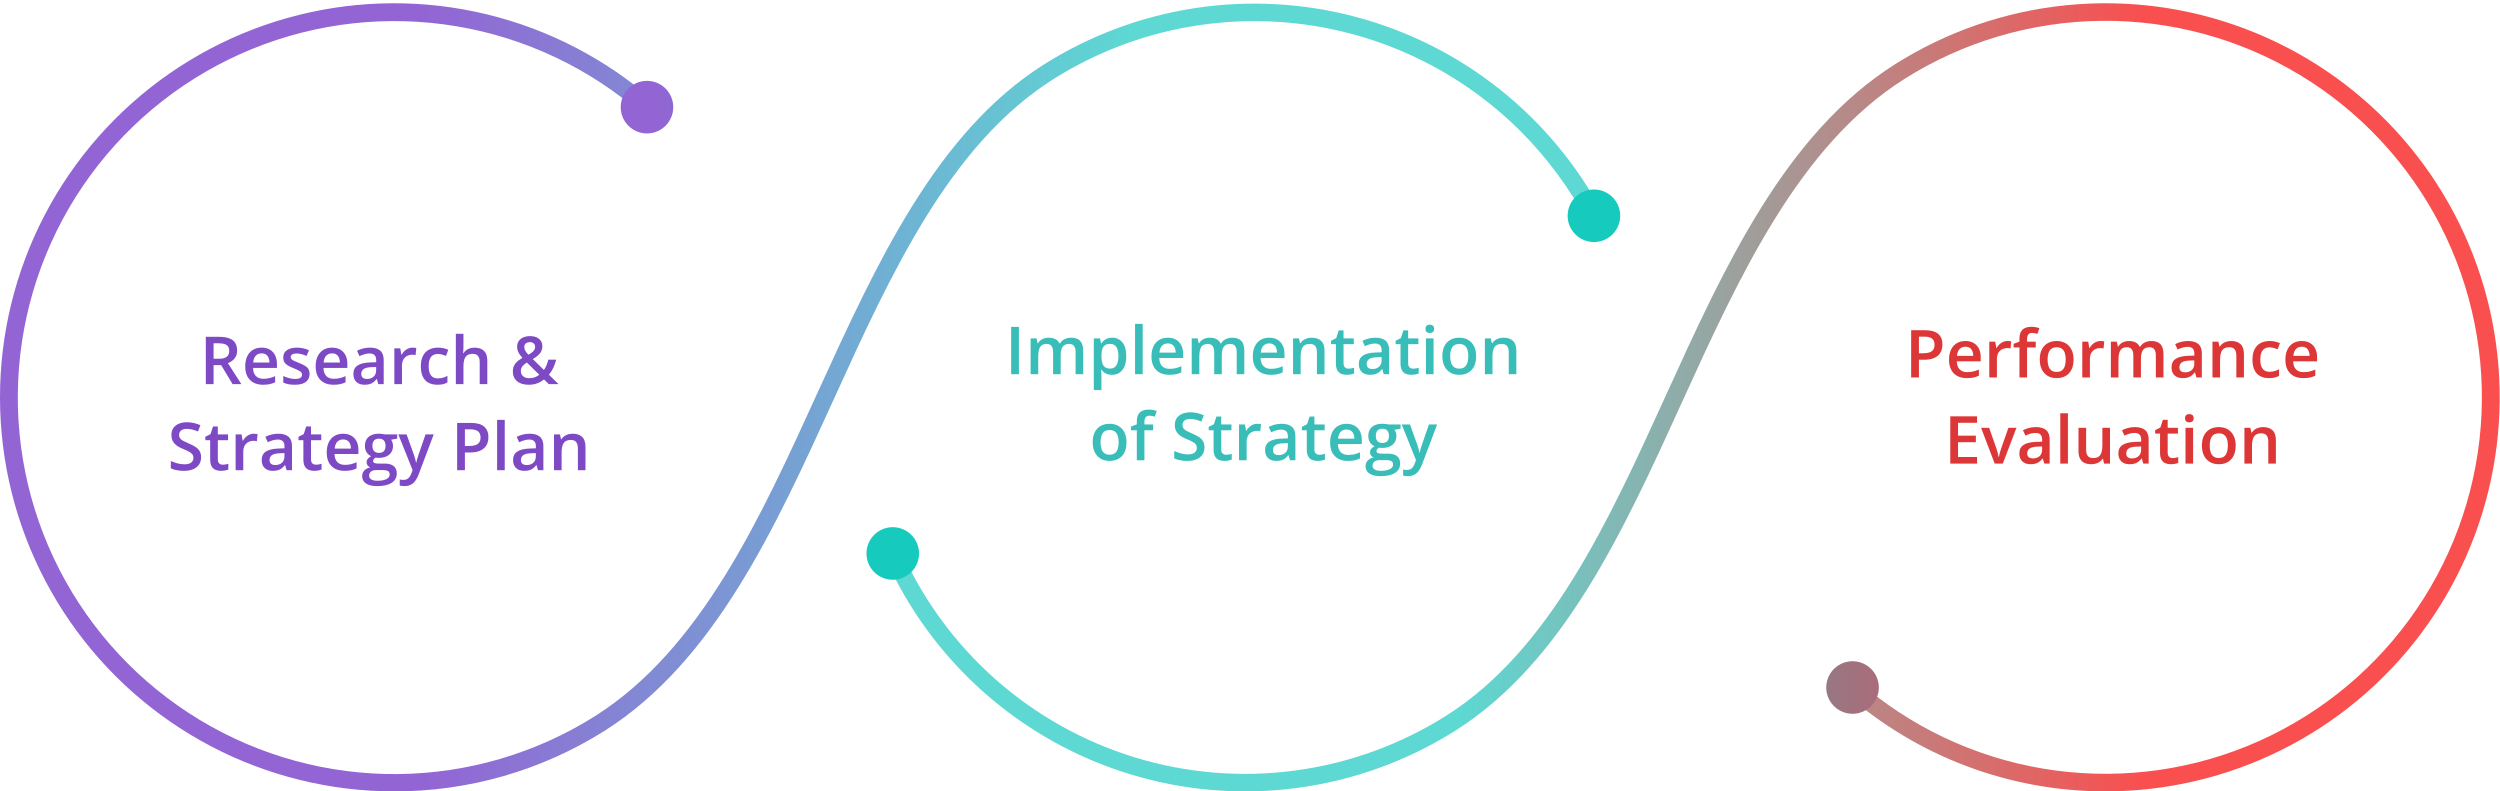 <svg width="100%" viewBox="0 0 755 239" fill="none" xmlns="http://www.w3.org/2000/svg">
<path d="M118.987 238.995C99.743 238.992 80.787 234.322 63.745 225.387C46.702 216.451 32.08 203.516 21.133 187.689C10.186 171.863 3.24 153.618 0.89 134.519C-1.459 115.42 0.858 96.035 7.643 78.028C14.429 60.02 25.48 43.927 39.849 31.127C54.218 18.328 71.477 9.203 90.146 4.537C108.815 -0.13 128.337 -0.2 147.039 4.333C165.741 8.866 183.064 17.867 197.525 30.564C198.023 31.039 198.317 31.689 198.346 32.376C198.375 33.064 198.137 33.736 197.681 34.252C197.224 34.767 196.586 35.086 195.9 35.14C195.214 35.195 194.533 34.982 194.001 34.545C178.135 20.646 158.716 11.434 137.914 7.94C117.113 4.445 95.749 6.806 76.212 14.758C56.675 22.71 39.736 35.939 27.287 52.967C14.839 69.995 7.372 90.15 5.723 111.179C4.073 132.207 8.306 153.28 17.947 172.041C27.588 190.802 42.257 206.511 60.315 217.412C78.373 228.313 99.107 233.976 120.199 233.768C141.291 233.56 161.91 227.489 179.749 216.233C211.619 196.062 229.588 156.599 246.959 118.457C264.577 79.928 282.617 40.112 315.244 19.483C329.102 10.733 344.617 4.938 360.818 2.46C377.019 -0.017 393.556 0.877 409.396 5.085C425.235 9.294 440.036 16.727 452.87 26.92C465.704 37.112 476.296 49.844 483.983 64.319C484.313 64.938 484.383 65.662 484.178 66.333C483.973 67.004 483.51 67.566 482.891 67.895C482.272 68.225 481.547 68.294 480.877 68.09C480.206 67.885 479.644 67.422 479.315 66.803C474.002 56.818 467.24 47.675 459.248 39.672C440.986 21.43 417.065 9.936 391.411 7.078C365.757 4.219 339.893 10.165 318.063 23.94C286.774 43.724 268.981 82.835 251.769 120.642C234.063 159.505 215.776 199.691 182.585 220.708C163.547 232.707 141.491 239.049 118.987 238.995Z" fill="url(#paint0_linear_419_2832)"/>
<path d="M200.747 26.495C201.907 27.554 202.727 28.933 203.104 30.457C203.481 31.982 203.397 33.584 202.864 35.061C202.331 36.538 201.372 37.824 200.108 38.757C198.844 39.689 197.333 40.226 195.764 40.3C194.195 40.374 192.64 39.981 191.294 39.171C189.948 38.361 188.873 37.171 188.203 35.751C187.534 34.33 187.3 32.743 187.533 31.189C187.765 29.636 188.452 28.186 189.507 27.023C190.21 26.25 191.058 25.622 192.004 25.176C192.949 24.73 193.973 24.476 195.018 24.427C196.062 24.378 197.105 24.535 198.088 24.89C199.072 25.245 199.975 25.79 200.747 26.495Z" fill="url(#paint1_linear_419_2832)"/>
<path d="M474.275 68.739C474.983 70.141 476.09 71.303 477.458 72.076C478.825 72.85 480.391 73.2 481.958 73.084C483.525 72.967 485.022 72.389 486.26 71.422C487.498 70.455 488.422 69.142 488.914 67.65C489.407 66.159 489.446 64.554 489.027 63.04C488.607 61.526 487.749 60.17 486.559 59.144C485.369 58.118 483.902 57.467 482.343 57.275C480.783 57.082 479.202 57.356 477.799 58.062C476.866 58.532 476.035 59.18 475.353 59.971C474.671 60.761 474.151 61.679 473.824 62.67C473.497 63.662 473.368 64.708 473.446 65.749C473.523 66.79 473.805 67.806 474.275 68.739Z" fill="url(#paint2_linear_419_2832)"/>
<path d="M635.843 238.995C606.952 239.01 579.045 228.501 557.34 209.433C557.076 209.206 556.86 208.928 556.705 208.616C556.549 208.305 556.457 207.965 556.434 207.617C556.411 207.27 556.458 206.921 556.571 206.592C556.684 206.262 556.862 205.958 557.094 205.698C557.558 205.173 558.211 204.853 558.91 204.807C559.61 204.761 560.299 204.992 560.829 205.452C576.687 219.368 596.105 228.598 616.91 232.108C637.715 235.618 659.087 233.27 678.634 225.327C698.18 217.383 715.131 204.157 727.59 187.129C740.048 170.101 747.523 149.942 749.178 128.908C750.833 107.874 746.603 86.794 736.96 68.028C727.318 49.261 712.644 33.547 694.58 22.644C676.516 11.742 655.775 6.08 634.677 6.293C613.579 6.507 592.956 12.586 575.116 23.852C543.229 44.041 525.259 83.487 507.888 121.628C490.359 160.14 472.231 199.955 439.603 220.603C425.121 229.751 408.835 235.666 391.857 237.944C374.879 240.221 357.61 238.806 341.229 233.797C324.848 228.788 309.741 220.301 296.94 208.918C284.14 197.535 273.947 183.522 267.059 167.839C266.888 167.517 266.785 167.164 266.757 166.801C266.729 166.438 266.776 166.073 266.895 165.729C267.015 165.386 267.204 165.07 267.451 164.803C267.698 164.536 267.998 164.322 268.331 164.176C268.665 164.03 269.025 163.955 269.389 163.954C269.753 163.954 270.113 164.029 270.447 164.174C270.781 164.319 271.081 164.532 271.328 164.799C271.576 165.066 271.766 165.381 271.886 165.724C278.47 180.71 288.211 194.098 300.444 204.974C312.677 215.85 327.113 223.957 342.766 228.743C358.42 233.528 374.921 234.878 391.144 232.701C407.367 230.524 422.929 224.871 436.767 216.128C468.073 196.343 485.867 157.25 503.079 119.444C520.784 80.58 539.071 40.412 572.315 19.395C587.916 9.534 605.597 3.436 623.96 1.585C642.323 -0.267 660.865 2.178 678.12 8.726C695.376 15.274 710.872 25.746 723.384 39.314C735.896 52.881 745.08 69.173 750.212 86.902C755.343 104.63 756.281 123.309 752.951 141.462C749.621 159.616 742.114 176.746 731.024 191.498C719.934 206.251 705.565 218.222 689.052 226.465C672.539 234.709 654.335 238.998 635.879 238.995H635.843Z" fill="url(#paint3_linear_419_2832)"/>
<path d="M262.249 170.13C261.658 168.674 261.511 167.076 261.829 165.537C262.146 163.999 262.912 162.588 264.03 161.485C265.148 160.381 266.569 159.634 268.112 159.338C269.654 159.042 271.251 159.209 272.698 159.82C274.146 160.43 275.38 161.456 276.244 162.768C277.109 164.08 277.565 165.619 277.556 167.19C277.546 168.761 277.071 170.294 276.19 171.595C275.309 172.896 274.063 173.906 272.608 174.499C271.641 174.893 270.606 175.092 269.562 175.086C268.517 175.08 267.485 174.867 266.523 174.462C265.561 174.056 264.688 173.464 263.955 172.721C263.221 171.978 262.642 171.097 262.249 170.13Z" fill="url(#paint4_linear_419_2832)"/>
<path d="M564.81 201.752C563.648 200.694 562.198 200.004 560.644 199.77C559.09 199.536 557.501 199.768 556.079 200.437C554.657 201.106 553.465 202.182 552.654 203.528C551.844 204.875 551.45 206.431 551.524 208.001C551.598 209.571 552.136 211.083 553.07 212.347C554.004 213.612 555.291 214.571 556.77 215.103C558.248 215.635 559.852 215.717 561.377 215.338C562.902 214.959 564.281 214.136 565.338 212.974C566.756 211.415 567.497 209.358 567.398 207.253C567.299 205.149 566.368 203.17 564.81 201.752Z" fill="url(#paint5_linear_419_2832)"/>
<path d="M66.17 101.723C67.4 101.723 68.416 101.872 69.217 102.172C70.024 102.471 70.623 102.927 71.014 103.539C71.411 104.151 71.609 104.929 71.609 105.873C71.609 106.576 71.479 107.175 71.219 107.67C70.958 108.165 70.617 108.575 70.193 108.9C69.77 109.226 69.318 109.486 68.836 109.682L72.889 116H70.242L66.795 110.277H64.5V116H62.156V101.723H66.17ZM66.014 103.676H64.5V108.344H66.121C67.208 108.344 67.996 108.142 68.484 107.738C68.979 107.335 69.227 106.739 69.227 105.951C69.227 105.124 68.963 104.538 68.436 104.193C67.915 103.848 67.107 103.676 66.014 103.676ZM79.002 104.984C79.966 104.984 80.792 105.183 81.482 105.58C82.172 105.977 82.703 106.54 83.074 107.27C83.445 107.999 83.631 108.871 83.631 109.887V111.117H76.414C76.44 112.165 76.72 112.973 77.254 113.539C77.794 114.105 78.549 114.389 79.519 114.389C80.21 114.389 80.828 114.324 81.375 114.193C81.928 114.057 82.498 113.858 83.084 113.598V115.463C82.544 115.717 81.993 115.902 81.434 116.02C80.874 116.137 80.203 116.195 79.422 116.195C78.361 116.195 77.426 115.99 76.619 115.58C75.818 115.163 75.19 114.545 74.734 113.725C74.285 112.904 74.061 111.885 74.061 110.668C74.061 109.457 74.266 108.428 74.676 107.582C75.086 106.736 75.662 106.091 76.404 105.648C77.147 105.206 78.012 104.984 79.002 104.984ZM79.002 106.713C78.279 106.713 77.693 106.947 77.244 107.416C76.801 107.885 76.541 108.572 76.463 109.477H81.385C81.378 108.936 81.287 108.458 81.111 108.041C80.942 107.624 80.682 107.299 80.33 107.064C79.985 106.83 79.542 106.713 79.002 106.713ZM93.484 112.914C93.484 113.624 93.312 114.223 92.967 114.711C92.622 115.199 92.117 115.57 91.453 115.824C90.796 116.072 89.988 116.195 89.031 116.195C88.276 116.195 87.625 116.14 87.078 116.029C86.538 115.925 86.027 115.762 85.545 115.541V113.559C86.059 113.799 86.635 114.008 87.273 114.184C87.918 114.359 88.527 114.447 89.1 114.447C89.855 114.447 90.398 114.33 90.731 114.096C91.062 113.855 91.228 113.536 91.228 113.139C91.228 112.904 91.16 112.696 91.023 112.514C90.893 112.325 90.646 112.133 90.281 111.938C89.923 111.736 89.396 111.495 88.699 111.215C88.016 110.941 87.439 110.668 86.971 110.395C86.502 110.121 86.147 109.792 85.906 109.408C85.665 109.018 85.545 108.52 85.545 107.914C85.545 106.957 85.922 106.231 86.678 105.736C87.439 105.235 88.445 104.984 89.695 104.984C90.359 104.984 90.984 105.053 91.57 105.189C92.163 105.32 92.742 105.512 93.309 105.766L92.586 107.494C92.098 107.279 91.606 107.104 91.111 106.967C90.623 106.824 90.125 106.752 89.617 106.752C89.025 106.752 88.572 106.843 88.26 107.025C87.954 107.208 87.801 107.468 87.801 107.807C87.801 108.061 87.876 108.275 88.025 108.451C88.175 108.627 88.432 108.803 88.797 108.979C89.168 109.154 89.682 109.372 90.34 109.633C90.984 109.88 91.541 110.141 92.01 110.414C92.485 110.681 92.85 111.01 93.103 111.4C93.357 111.791 93.484 112.296 93.484 112.914ZM100.271 104.984C101.235 104.984 102.062 105.183 102.752 105.58C103.442 105.977 103.973 106.54 104.344 107.27C104.715 107.999 104.9 108.871 104.9 109.887V111.117H97.684C97.71 112.165 97.99 112.973 98.523 113.539C99.064 114.105 99.819 114.389 100.789 114.389C101.479 114.389 102.098 114.324 102.645 114.193C103.198 114.057 103.768 113.858 104.354 113.598V115.463C103.813 115.717 103.263 115.902 102.703 116.02C102.143 116.137 101.473 116.195 100.691 116.195C99.63 116.195 98.696 115.99 97.889 115.58C97.088 115.163 96.46 114.545 96.004 113.725C95.555 112.904 95.33 111.885 95.33 110.668C95.33 109.457 95.535 108.428 95.945 107.582C96.356 106.736 96.932 106.091 97.674 105.648C98.416 105.206 99.282 104.984 100.271 104.984ZM100.271 106.713C99.549 106.713 98.963 106.947 98.514 107.416C98.071 107.885 97.811 108.572 97.732 109.477H102.654C102.648 108.936 102.557 108.458 102.381 108.041C102.212 107.624 101.951 107.299 101.6 107.064C101.255 106.83 100.812 106.713 100.271 106.713ZM111.727 104.984C113.094 104.984 114.126 105.287 114.822 105.893C115.525 106.498 115.877 107.442 115.877 108.725V116H114.246L113.807 114.467H113.729C113.423 114.857 113.107 115.18 112.781 115.434C112.456 115.688 112.078 115.876 111.648 116C111.225 116.13 110.708 116.195 110.096 116.195C109.451 116.195 108.875 116.078 108.367 115.844C107.859 115.603 107.459 115.238 107.166 114.75C106.873 114.262 106.727 113.643 106.727 112.895C106.727 111.781 107.14 110.945 107.967 110.385C108.8 109.825 110.057 109.516 111.736 109.457L113.611 109.389V108.822C113.611 108.074 113.436 107.54 113.084 107.221C112.739 106.902 112.251 106.742 111.619 106.742C111.079 106.742 110.555 106.82 110.047 106.977C109.539 107.133 109.044 107.325 108.562 107.553L107.82 105.932C108.348 105.652 108.947 105.424 109.617 105.248C110.294 105.072 110.997 104.984 111.727 104.984ZM113.602 110.834L112.205 110.883C111.059 110.922 110.255 111.117 109.793 111.469C109.331 111.82 109.1 112.302 109.1 112.914C109.1 113.448 109.259 113.839 109.578 114.086C109.897 114.327 110.317 114.447 110.838 114.447C111.632 114.447 112.29 114.223 112.811 113.773C113.338 113.318 113.602 112.65 113.602 111.771V110.834ZM124.568 104.984C124.751 104.984 124.949 104.994 125.164 105.014C125.379 105.033 125.564 105.059 125.721 105.092L125.506 107.24C125.369 107.201 125.2 107.172 124.998 107.152C124.803 107.133 124.627 107.123 124.471 107.123C124.061 107.123 123.67 107.191 123.299 107.328C122.928 107.458 122.599 107.66 122.312 107.934C122.026 108.201 121.801 108.536 121.639 108.939C121.476 109.343 121.395 109.812 121.395 110.346V116H119.09V105.189H120.887L121.199 107.094H121.307C121.521 106.71 121.788 106.358 122.107 106.039C122.426 105.72 122.791 105.466 123.201 105.277C123.618 105.082 124.074 104.984 124.568 104.984ZM132.078 116.195C131.056 116.195 130.171 115.997 129.422 115.6C128.673 115.202 128.097 114.594 127.693 113.773C127.29 112.953 127.088 111.911 127.088 110.648C127.088 109.333 127.309 108.259 127.752 107.426C128.195 106.592 128.807 105.977 129.588 105.58C130.376 105.183 131.277 104.984 132.293 104.984C132.938 104.984 133.52 105.049 134.041 105.18C134.568 105.303 135.014 105.456 135.379 105.639L134.695 107.475C134.298 107.312 133.891 107.175 133.475 107.064C133.058 106.954 132.658 106.898 132.273 106.898C131.642 106.898 131.115 107.038 130.691 107.318C130.275 107.598 129.962 108.015 129.754 108.568C129.552 109.122 129.451 109.809 129.451 110.629C129.451 111.423 129.555 112.094 129.764 112.641C129.972 113.181 130.281 113.591 130.691 113.871C131.102 114.145 131.606 114.281 132.205 114.281C132.798 114.281 133.328 114.21 133.797 114.066C134.266 113.923 134.708 113.738 135.125 113.51V115.502C134.715 115.736 134.275 115.909 133.807 116.02C133.338 116.137 132.762 116.195 132.078 116.195ZM139.959 100.805V104.623C139.959 105.02 139.946 105.408 139.92 105.785C139.9 106.163 139.878 106.456 139.852 106.664H139.979C140.206 106.286 140.486 105.977 140.818 105.736C141.15 105.489 141.521 105.303 141.932 105.18C142.348 105.056 142.791 104.994 143.26 104.994C144.087 104.994 144.79 105.134 145.369 105.414C145.949 105.688 146.391 106.114 146.697 106.693C147.01 107.273 147.166 108.025 147.166 108.949V116H144.871V109.379C144.871 108.539 144.699 107.911 144.354 107.494C144.008 107.071 143.475 106.859 142.752 106.859C142.055 106.859 141.502 107.006 141.092 107.299C140.688 107.585 140.398 108.012 140.223 108.578C140.047 109.138 139.959 109.822 139.959 110.629V116H137.664V100.805H139.959ZM160.076 101.508C160.812 101.508 161.456 101.628 162.01 101.869C162.57 102.11 163.006 102.462 163.318 102.924C163.631 103.38 163.787 103.936 163.787 104.594C163.787 105.473 163.514 106.215 162.967 106.82C162.42 107.426 161.73 107.966 160.896 108.441L164.266 111.723C164.585 111.286 164.848 110.808 165.057 110.287C165.265 109.76 165.444 109.206 165.594 108.627H167.967C167.765 109.434 167.485 110.232 167.127 111.02C166.769 111.801 166.316 112.517 165.77 113.168L168.67 116H165.73L164.285 114.584C163.882 114.91 163.449 115.193 162.986 115.434C162.531 115.674 162.033 115.863 161.492 116C160.952 116.13 160.356 116.195 159.705 116.195C158.709 116.195 157.85 116.036 157.127 115.717C156.404 115.398 155.848 114.942 155.457 114.35C155.073 113.751 154.881 113.041 154.881 112.221C154.881 111.537 154.995 110.951 155.223 110.463C155.457 109.968 155.789 109.535 156.219 109.164C156.648 108.786 157.163 108.428 157.762 108.09C157.436 107.719 157.153 107.357 156.912 107.006C156.671 106.654 156.486 106.293 156.355 105.922C156.232 105.544 156.17 105.141 156.17 104.711C156.17 104.047 156.333 103.477 156.658 103.002C156.984 102.52 157.439 102.152 158.025 101.898C158.611 101.638 159.295 101.508 160.076 101.508ZM159.119 109.486C158.742 109.727 158.416 109.971 158.143 110.219C157.869 110.46 157.658 110.727 157.508 111.02C157.365 111.312 157.293 111.654 157.293 112.045C157.293 112.715 157.527 113.246 157.996 113.637C158.471 114.027 159.083 114.223 159.832 114.223C160.49 114.223 161.066 114.125 161.561 113.93C162.062 113.728 162.498 113.477 162.869 113.178L159.119 109.486ZM160.037 103.324C159.575 103.324 159.174 103.445 158.836 103.686C158.504 103.926 158.338 104.301 158.338 104.809C158.338 105.219 158.445 105.606 158.66 105.971C158.882 106.329 159.188 106.716 159.578 107.133C160.262 106.755 160.77 106.384 161.102 106.02C161.44 105.655 161.609 105.232 161.609 104.75C161.609 104.294 161.456 103.943 161.15 103.695C160.844 103.448 160.473 103.324 160.037 103.324ZM60.73 138.113C60.73 138.96 60.522 139.689 60.105 140.301C59.695 140.913 59.103 141.382 58.328 141.707C57.56 142.033 56.642 142.195 55.574 142.195C55.053 142.195 54.555 142.166 54.08 142.107C53.605 142.049 53.156 141.964 52.732 141.854C52.316 141.736 51.935 141.596 51.59 141.434V139.227C52.169 139.48 52.817 139.712 53.533 139.92C54.249 140.122 54.978 140.223 55.721 140.223C56.326 140.223 56.828 140.145 57.225 139.988C57.628 139.826 57.928 139.598 58.123 139.305C58.318 139.005 58.416 138.657 58.416 138.26C58.416 137.837 58.302 137.479 58.074 137.186C57.846 136.893 57.501 136.626 57.039 136.385C56.583 136.137 56.01 135.874 55.32 135.594C54.852 135.405 54.402 135.19 53.973 134.949C53.55 134.708 53.172 134.425 52.84 134.1C52.508 133.774 52.244 133.39 52.049 132.947C51.86 132.498 51.766 131.971 51.766 131.365C51.766 130.558 51.958 129.868 52.342 129.295C52.732 128.722 53.279 128.283 53.982 127.977C54.692 127.671 55.519 127.518 56.463 127.518C57.212 127.518 57.915 127.596 58.572 127.752C59.236 127.908 59.887 128.13 60.525 128.416L59.783 130.301C59.197 130.06 58.628 129.868 58.074 129.725C57.527 129.581 56.967 129.51 56.395 129.51C55.9 129.51 55.48 129.585 55.135 129.734C54.79 129.884 54.526 130.096 54.344 130.369C54.168 130.636 54.08 130.955 54.08 131.326C54.08 131.743 54.181 132.094 54.383 132.381C54.591 132.661 54.91 132.918 55.34 133.152C55.776 133.387 56.336 133.647 57.02 133.934C57.807 134.259 58.475 134.601 59.022 134.959C59.575 135.317 59.998 135.747 60.291 136.248C60.584 136.743 60.73 137.365 60.73 138.113ZM67.273 140.34C67.573 140.34 67.869 140.314 68.162 140.262C68.455 140.203 68.722 140.135 68.963 140.057V141.795C68.709 141.906 68.38 142 67.977 142.078C67.573 142.156 67.153 142.195 66.717 142.195C66.105 142.195 65.555 142.094 65.066 141.893C64.578 141.684 64.191 141.329 63.904 140.828C63.618 140.327 63.475 139.633 63.475 138.748V132.938H62V131.912L63.582 131.102L64.334 128.787H65.779V131.189H68.875V132.938H65.779V138.719C65.779 139.266 65.916 139.673 66.189 139.939C66.463 140.206 66.824 140.34 67.273 140.34ZM76.639 130.984C76.821 130.984 77.019 130.994 77.234 131.014C77.449 131.033 77.635 131.059 77.791 131.092L77.576 133.24C77.439 133.201 77.27 133.172 77.068 133.152C76.873 133.133 76.697 133.123 76.541 133.123C76.131 133.123 75.74 133.191 75.369 133.328C74.998 133.458 74.669 133.66 74.383 133.934C74.096 134.201 73.872 134.536 73.709 134.939C73.546 135.343 73.465 135.812 73.465 136.346V142H71.16V131.189H72.957L73.269 133.094H73.377C73.592 132.71 73.859 132.358 74.178 132.039C74.497 131.72 74.861 131.466 75.272 131.277C75.688 131.082 76.144 130.984 76.639 130.984ZM84.031 130.984C85.398 130.984 86.43 131.287 87.127 131.893C87.83 132.498 88.182 133.442 88.182 134.725V142H86.551L86.111 140.467H86.033C85.727 140.857 85.412 141.18 85.086 141.434C84.76 141.688 84.383 141.876 83.953 142C83.53 142.13 83.012 142.195 82.4 142.195C81.756 142.195 81.18 142.078 80.672 141.844C80.164 141.603 79.764 141.238 79.471 140.75C79.178 140.262 79.031 139.643 79.031 138.895C79.031 137.781 79.445 136.945 80.272 136.385C81.105 135.825 82.361 135.516 84.041 135.457L85.916 135.389V134.822C85.916 134.074 85.74 133.54 85.389 133.221C85.044 132.902 84.555 132.742 83.924 132.742C83.383 132.742 82.859 132.82 82.352 132.977C81.844 133.133 81.349 133.325 80.867 133.553L80.125 131.932C80.652 131.652 81.251 131.424 81.922 131.248C82.599 131.072 83.302 130.984 84.031 130.984ZM85.906 136.834L84.51 136.883C83.364 136.922 82.56 137.117 82.098 137.469C81.635 137.82 81.404 138.302 81.404 138.914C81.404 139.448 81.564 139.839 81.883 140.086C82.202 140.327 82.622 140.447 83.143 140.447C83.937 140.447 84.594 140.223 85.115 139.773C85.643 139.318 85.906 138.65 85.906 137.771V136.834ZM95.418 140.34C95.717 140.34 96.014 140.314 96.307 140.262C96.6 140.203 96.867 140.135 97.107 140.057V141.795C96.853 141.906 96.525 142 96.121 142.078C95.717 142.156 95.297 142.195 94.861 142.195C94.249 142.195 93.699 142.094 93.211 141.893C92.723 141.684 92.335 141.329 92.049 140.828C91.762 140.327 91.619 139.633 91.619 138.748V132.938H90.144V131.912L91.727 131.102L92.478 128.787H93.924V131.189H97.019V132.938H93.924V138.719C93.924 139.266 94.061 139.673 94.334 139.939C94.607 140.206 94.969 140.34 95.418 140.34ZM103.611 130.984C104.575 130.984 105.402 131.183 106.092 131.58C106.782 131.977 107.312 132.54 107.684 133.27C108.055 133.999 108.24 134.871 108.24 135.887V137.117H101.023C101.049 138.165 101.329 138.973 101.863 139.539C102.404 140.105 103.159 140.389 104.129 140.389C104.819 140.389 105.438 140.324 105.984 140.193C106.538 140.057 107.107 139.858 107.693 139.598V141.463C107.153 141.717 106.603 141.902 106.043 142.02C105.483 142.137 104.812 142.195 104.031 142.195C102.97 142.195 102.036 141.99 101.229 141.58C100.428 141.163 99.799 140.545 99.344 139.725C98.894 138.904 98.67 137.885 98.67 136.668C98.67 135.457 98.875 134.428 99.285 133.582C99.695 132.736 100.271 132.091 101.014 131.648C101.756 131.206 102.622 130.984 103.611 130.984ZM103.611 132.713C102.889 132.713 102.303 132.947 101.854 133.416C101.411 133.885 101.15 134.572 101.072 135.477H105.994C105.988 134.936 105.896 134.458 105.721 134.041C105.551 133.624 105.291 133.299 104.939 133.064C104.594 132.83 104.152 132.713 103.611 132.713ZM113.914 146.805C112.449 146.805 111.326 146.541 110.545 146.014C109.764 145.486 109.373 144.747 109.373 143.797C109.373 143.133 109.581 142.57 109.998 142.107C110.415 141.652 111.01 141.336 111.785 141.16C111.492 141.03 111.238 140.828 111.023 140.555C110.815 140.275 110.711 139.965 110.711 139.627C110.711 139.223 110.825 138.878 111.053 138.592C111.281 138.305 111.622 138.029 112.078 137.762C111.512 137.521 111.056 137.13 110.711 136.59C110.372 136.043 110.203 135.402 110.203 134.666C110.203 133.885 110.369 133.221 110.701 132.674C111.033 132.12 111.518 131.701 112.156 131.414C112.794 131.121 113.566 130.975 114.471 130.975C114.666 130.975 114.878 130.988 115.105 131.014C115.34 131.033 115.555 131.059 115.75 131.092C115.952 131.118 116.105 131.147 116.209 131.18H119.949V132.459L118.113 132.801C118.289 133.048 118.429 133.331 118.533 133.65C118.637 133.963 118.689 134.305 118.689 134.676C118.689 135.796 118.302 136.678 117.527 137.322C116.759 137.96 115.698 138.279 114.344 138.279C114.018 138.266 113.702 138.24 113.396 138.201C113.162 138.344 112.983 138.504 112.859 138.68C112.736 138.849 112.674 139.041 112.674 139.256C112.674 139.432 112.736 139.575 112.859 139.686C112.983 139.79 113.165 139.868 113.406 139.92C113.654 139.972 113.953 139.998 114.305 139.998H116.17C117.355 139.998 118.26 140.249 118.885 140.75C119.51 141.251 119.822 141.987 119.822 142.957C119.822 144.188 119.314 145.135 118.299 145.799C117.283 146.469 115.822 146.805 113.914 146.805ZM114.002 145.193C114.803 145.193 115.477 145.115 116.023 144.959C116.57 144.803 116.984 144.578 117.264 144.285C117.544 143.999 117.684 143.657 117.684 143.26C117.684 142.908 117.596 142.638 117.42 142.449C117.244 142.26 116.98 142.13 116.629 142.059C116.277 141.987 115.841 141.951 115.32 141.951H113.621C113.198 141.951 112.824 142.016 112.498 142.146C112.173 142.283 111.919 142.479 111.736 142.732C111.561 142.986 111.473 143.292 111.473 143.65C111.473 144.145 111.691 144.526 112.127 144.793C112.57 145.06 113.195 145.193 114.002 145.193ZM114.451 136.775C115.122 136.775 115.62 136.593 115.945 136.229C116.271 135.857 116.434 135.337 116.434 134.666C116.434 133.937 116.264 133.39 115.926 133.025C115.594 132.661 115.099 132.479 114.441 132.479C113.797 132.479 113.305 132.664 112.967 133.035C112.635 133.406 112.469 133.956 112.469 134.686C112.469 135.343 112.635 135.857 112.967 136.229C113.305 136.593 113.8 136.775 114.451 136.775ZM120.291 131.189H122.791L125.008 137.361C125.105 137.641 125.193 137.918 125.271 138.191C125.356 138.458 125.428 138.722 125.486 138.982C125.551 139.243 125.604 139.503 125.643 139.764H125.701C125.766 139.425 125.857 139.048 125.975 138.631C126.098 138.208 126.235 137.785 126.385 137.361L128.514 131.189H130.984L126.346 143.484C126.079 144.188 125.75 144.786 125.359 145.281C124.975 145.783 124.52 146.16 123.992 146.414C123.465 146.674 122.863 146.805 122.186 146.805C121.86 146.805 121.577 146.785 121.336 146.746C121.095 146.714 120.89 146.678 120.721 146.639V144.803C120.857 144.835 121.03 144.865 121.238 144.891C121.447 144.917 121.661 144.93 121.883 144.93C122.293 144.93 122.648 144.848 122.947 144.686C123.247 144.523 123.501 144.292 123.709 143.992C123.917 143.699 124.09 143.364 124.227 142.986L124.607 141.971L120.291 131.189ZM142.205 127.723C144.048 127.723 145.392 128.1 146.238 128.855C147.085 129.611 147.508 130.669 147.508 132.029C147.508 132.648 147.41 133.237 147.215 133.797C147.026 134.35 146.714 134.842 146.277 135.271C145.841 135.695 145.265 136.03 144.549 136.277C143.839 136.525 142.964 136.648 141.922 136.648H140.398V142H138.055V127.723H142.205ZM142.049 129.666H140.398V134.695H141.678C142.413 134.695 143.038 134.611 143.553 134.441C144.067 134.266 144.458 133.989 144.725 133.611C144.992 133.234 145.125 132.736 145.125 132.117C145.125 131.29 144.874 130.675 144.373 130.271C143.878 129.868 143.104 129.666 142.049 129.666ZM152.43 142H150.125V126.805H152.43V142ZM159.949 130.984C161.316 130.984 162.348 131.287 163.045 131.893C163.748 132.498 164.1 133.442 164.1 134.725V142H162.469L162.029 140.467H161.951C161.645 140.857 161.329 141.18 161.004 141.434C160.678 141.688 160.301 141.876 159.871 142C159.448 142.13 158.93 142.195 158.318 142.195C157.674 142.195 157.098 142.078 156.59 141.844C156.082 141.603 155.682 141.238 155.389 140.75C155.096 140.262 154.949 139.643 154.949 138.895C154.949 137.781 155.363 136.945 156.189 136.385C157.023 135.825 158.279 135.516 159.959 135.457L161.834 135.389V134.822C161.834 134.074 161.658 133.54 161.307 133.221C160.962 132.902 160.473 132.742 159.842 132.742C159.301 132.742 158.777 132.82 158.27 132.977C157.762 133.133 157.267 133.325 156.785 133.553L156.043 131.932C156.57 131.652 157.169 131.424 157.84 131.248C158.517 131.072 159.22 130.984 159.949 130.984ZM161.824 136.834L160.428 136.883C159.282 136.922 158.478 137.117 158.016 137.469C157.553 137.82 157.322 138.302 157.322 138.914C157.322 139.448 157.482 139.839 157.801 140.086C158.12 140.327 158.54 140.447 159.061 140.447C159.855 140.447 160.512 140.223 161.033 139.773C161.561 139.318 161.824 138.65 161.824 137.771V136.834ZM172.947 130.984C174.165 130.984 175.112 131.3 175.789 131.932C176.473 132.557 176.814 133.562 176.814 134.949V142H174.52V135.379C174.52 134.539 174.347 133.911 174.002 133.494C173.657 133.071 173.123 132.859 172.4 132.859C171.352 132.859 170.623 133.182 170.213 133.826C169.809 134.471 169.607 135.405 169.607 136.629V142H167.312V131.189H169.1L169.422 132.654H169.549C169.783 132.277 170.073 131.967 170.418 131.727C170.77 131.479 171.16 131.294 171.59 131.17C172.026 131.046 172.479 130.984 172.947 130.984Z" fill="#7D49C5"/>
<path d="M305.367 113V98.723H307.711V113H305.367ZM323.463 101.984C324.674 101.984 325.585 102.297 326.197 102.922C326.816 103.547 327.125 104.549 327.125 105.93V113H324.83V106.34C324.83 105.52 324.671 104.901 324.352 104.484C324.033 104.068 323.548 103.859 322.896 103.859C321.985 103.859 321.327 104.152 320.924 104.738C320.527 105.318 320.328 106.161 320.328 107.268V113H318.033V106.34C318.033 105.793 317.962 105.337 317.818 104.973C317.682 104.602 317.47 104.325 317.184 104.143C316.897 103.954 316.536 103.859 316.1 103.859C315.468 103.859 314.964 104.003 314.586 104.289C314.215 104.576 313.948 104.999 313.785 105.559C313.622 106.112 313.541 106.792 313.541 107.6V113H311.246V102.189H313.033L313.355 103.645H313.482C313.704 103.267 313.977 102.958 314.303 102.717C314.635 102.469 315.003 102.287 315.406 102.17C315.81 102.046 316.23 101.984 316.666 101.984C317.473 101.984 318.154 102.128 318.707 102.414C319.26 102.694 319.674 103.124 319.947 103.703H320.123C320.462 103.117 320.934 102.684 321.539 102.404C322.145 102.124 322.786 101.984 323.463 101.984ZM335.875 101.984C337.158 101.984 338.186 102.453 338.961 103.391C339.742 104.328 340.133 105.721 340.133 107.57C340.133 108.794 339.951 109.826 339.586 110.666C339.228 111.499 338.723 112.131 338.072 112.561C337.428 112.984 336.676 113.195 335.816 113.195C335.27 113.195 334.794 113.124 334.391 112.98C333.987 112.837 333.642 112.652 333.355 112.424C333.069 112.189 332.828 111.936 332.633 111.662H332.496C332.529 111.923 332.558 112.212 332.584 112.531C332.617 112.844 332.633 113.13 332.633 113.391V117.795H330.328V102.189H332.203L332.525 103.684H332.633C332.835 103.378 333.079 103.094 333.365 102.834C333.658 102.574 334.01 102.368 334.42 102.219C334.837 102.062 335.322 101.984 335.875 101.984ZM335.26 103.859C334.628 103.859 334.12 103.986 333.736 104.24C333.359 104.488 333.082 104.862 332.906 105.363C332.737 105.865 332.646 106.493 332.633 107.248V107.57C332.633 108.371 332.714 109.051 332.877 109.611C333.046 110.165 333.323 110.588 333.707 110.881C334.098 111.167 334.625 111.311 335.289 111.311C335.849 111.311 336.311 111.158 336.676 110.852C337.047 110.546 337.324 110.109 337.506 109.543C337.688 108.977 337.779 108.309 337.779 107.541C337.779 106.376 337.571 105.471 337.154 104.826C336.744 104.182 336.113 103.859 335.26 103.859ZM345.094 113H342.789V97.805H345.094V113ZM352.682 101.984C353.645 101.984 354.472 102.183 355.162 102.58C355.852 102.977 356.383 103.54 356.754 104.27C357.125 104.999 357.311 105.871 357.311 106.887V108.117H350.094C350.12 109.165 350.4 109.973 350.934 110.539C351.474 111.105 352.229 111.389 353.199 111.389C353.889 111.389 354.508 111.324 355.055 111.193C355.608 111.057 356.178 110.858 356.764 110.598V112.463C356.223 112.717 355.673 112.902 355.113 113.02C354.553 113.137 353.883 113.195 353.102 113.195C352.04 113.195 351.106 112.99 350.299 112.58C349.498 112.163 348.87 111.545 348.414 110.725C347.965 109.904 347.74 108.885 347.74 107.668C347.74 106.457 347.945 105.428 348.355 104.582C348.766 103.736 349.342 103.091 350.084 102.648C350.826 102.206 351.692 101.984 352.682 101.984ZM352.682 103.713C351.959 103.713 351.373 103.947 350.924 104.416C350.481 104.885 350.221 105.572 350.143 106.477H355.064C355.058 105.936 354.967 105.458 354.791 105.041C354.622 104.624 354.361 104.299 354.01 104.064C353.665 103.83 353.222 103.713 352.682 103.713ZM372.115 101.984C373.326 101.984 374.238 102.297 374.85 102.922C375.468 103.547 375.777 104.549 375.777 105.93V113H373.482V106.34C373.482 105.52 373.323 104.901 373.004 104.484C372.685 104.068 372.2 103.859 371.549 103.859C370.637 103.859 369.98 104.152 369.576 104.738C369.179 105.318 368.98 106.161 368.98 107.268V113H366.686V106.34C366.686 105.793 366.614 105.337 366.471 104.973C366.334 104.602 366.122 104.325 365.836 104.143C365.549 103.954 365.188 103.859 364.752 103.859C364.12 103.859 363.616 104.003 363.238 104.289C362.867 104.576 362.6 104.999 362.438 105.559C362.275 106.112 362.193 106.792 362.193 107.6V113H359.898V102.189H361.686L362.008 103.645H362.135C362.356 103.267 362.63 102.958 362.955 102.717C363.287 102.469 363.655 102.287 364.059 102.17C364.462 102.046 364.882 101.984 365.318 101.984C366.126 101.984 366.806 102.128 367.359 102.414C367.913 102.694 368.326 103.124 368.6 103.703H368.775C369.114 103.117 369.586 102.684 370.191 102.404C370.797 102.124 371.438 101.984 372.115 101.984ZM383.287 101.984C384.251 101.984 385.077 102.183 385.768 102.58C386.458 102.977 386.988 103.54 387.359 104.27C387.73 104.999 387.916 105.871 387.916 106.887V108.117H380.699C380.725 109.165 381.005 109.973 381.539 110.539C382.079 111.105 382.835 111.389 383.805 111.389C384.495 111.389 385.113 111.324 385.66 111.193C386.214 111.057 386.783 110.858 387.369 110.598V112.463C386.829 112.717 386.279 112.902 385.719 113.02C385.159 113.137 384.488 113.195 383.707 113.195C382.646 113.195 381.712 112.99 380.904 112.58C380.104 112.163 379.475 111.545 379.02 110.725C378.57 109.904 378.346 108.885 378.346 107.668C378.346 106.457 378.551 105.428 378.961 104.582C379.371 103.736 379.947 103.091 380.689 102.648C381.432 102.206 382.298 101.984 383.287 101.984ZM383.287 103.713C382.564 103.713 381.979 103.947 381.529 104.416C381.087 104.885 380.826 105.572 380.748 106.477H385.67C385.663 105.936 385.572 105.458 385.396 105.041C385.227 104.624 384.967 104.299 384.615 104.064C384.27 103.83 383.827 103.713 383.287 103.713ZM396.139 101.984C397.356 101.984 398.303 102.3 398.98 102.932C399.664 103.557 400.006 104.562 400.006 105.949V113H397.711V106.379C397.711 105.539 397.538 104.911 397.193 104.494C396.848 104.071 396.314 103.859 395.592 103.859C394.544 103.859 393.814 104.182 393.404 104.826C393.001 105.471 392.799 106.405 392.799 107.629V113H390.504V102.189H392.291L392.613 103.654H392.74C392.975 103.277 393.264 102.967 393.609 102.727C393.961 102.479 394.352 102.294 394.781 102.17C395.217 102.046 395.67 101.984 396.139 101.984ZM407.242 111.34C407.542 111.34 407.838 111.314 408.131 111.262C408.424 111.203 408.691 111.135 408.932 111.057V112.795C408.678 112.906 408.349 113 407.945 113.078C407.542 113.156 407.122 113.195 406.686 113.195C406.074 113.195 405.523 113.094 405.035 112.893C404.547 112.684 404.16 112.329 403.873 111.828C403.587 111.327 403.443 110.633 403.443 109.748V103.938H401.969V102.912L403.551 102.102L404.303 99.787H405.748V102.189H408.844V103.938H405.748V109.719C405.748 110.266 405.885 110.673 406.158 110.939C406.432 111.206 406.793 111.34 407.242 111.34ZM415.367 101.984C416.734 101.984 417.766 102.287 418.463 102.893C419.166 103.498 419.518 104.442 419.518 105.725V113H417.887L417.447 111.467H417.369C417.063 111.857 416.747 112.18 416.422 112.434C416.096 112.688 415.719 112.876 415.289 113C414.866 113.13 414.348 113.195 413.736 113.195C413.092 113.195 412.516 113.078 412.008 112.844C411.5 112.603 411.1 112.238 410.807 111.75C410.514 111.262 410.367 110.643 410.367 109.895C410.367 108.781 410.781 107.945 411.607 107.385C412.441 106.825 413.697 106.516 415.377 106.457L417.252 106.389V105.822C417.252 105.074 417.076 104.54 416.725 104.221C416.38 103.902 415.891 103.742 415.26 103.742C414.719 103.742 414.195 103.82 413.688 103.977C413.18 104.133 412.685 104.325 412.203 104.553L411.461 102.932C411.988 102.652 412.587 102.424 413.258 102.248C413.935 102.072 414.638 101.984 415.367 101.984ZM417.242 107.834L415.846 107.883C414.7 107.922 413.896 108.117 413.434 108.469C412.971 108.82 412.74 109.302 412.74 109.914C412.74 110.448 412.9 110.839 413.219 111.086C413.538 111.327 413.958 111.447 414.479 111.447C415.273 111.447 415.93 111.223 416.451 110.773C416.979 110.318 417.242 109.65 417.242 108.771V107.834ZM426.754 111.34C427.053 111.34 427.35 111.314 427.643 111.262C427.936 111.203 428.202 111.135 428.443 111.057V112.795C428.189 112.906 427.861 113 427.457 113.078C427.053 113.156 426.633 113.195 426.197 113.195C425.585 113.195 425.035 113.094 424.547 112.893C424.059 112.684 423.671 112.329 423.385 111.828C423.098 111.327 422.955 110.633 422.955 109.748V103.938H421.48V102.912L423.062 102.102L423.814 99.787H425.26V102.189H428.355V103.938H425.26V109.719C425.26 110.266 425.396 110.673 425.67 110.939C425.943 111.206 426.305 111.34 426.754 111.34ZM432.936 102.189V113H430.641V102.189H432.936ZM431.803 98.049C432.154 98.049 432.457 98.143 432.711 98.332C432.971 98.521 433.102 98.846 433.102 99.309C433.102 99.764 432.971 100.09 432.711 100.285C432.457 100.474 432.154 100.568 431.803 100.568C431.438 100.568 431.129 100.474 430.875 100.285C430.628 100.09 430.504 99.764 430.504 99.309C430.504 98.846 430.628 98.521 430.875 98.332C431.129 98.143 431.438 98.049 431.803 98.049ZM445.797 107.57C445.797 108.469 445.68 109.266 445.445 109.963C445.211 110.66 444.869 111.249 444.42 111.73C443.971 112.206 443.43 112.57 442.799 112.824C442.167 113.072 441.454 113.195 440.66 113.195C439.918 113.195 439.238 113.072 438.619 112.824C438.001 112.57 437.464 112.206 437.008 111.73C436.559 111.249 436.21 110.66 435.963 109.963C435.715 109.266 435.592 108.469 435.592 107.57C435.592 106.379 435.797 105.37 436.207 104.543C436.624 103.71 437.216 103.075 437.984 102.639C438.753 102.202 439.667 101.984 440.729 101.984C441.725 101.984 442.604 102.202 443.365 102.639C444.127 103.075 444.723 103.71 445.152 104.543C445.582 105.376 445.797 106.385 445.797 107.57ZM437.955 107.57C437.955 108.358 438.049 109.032 438.238 109.592C438.434 110.152 438.733 110.581 439.137 110.881C439.54 111.174 440.061 111.32 440.699 111.32C441.337 111.32 441.858 111.174 442.262 110.881C442.665 110.581 442.962 110.152 443.15 109.592C443.339 109.032 443.434 108.358 443.434 107.57C443.434 106.783 443.339 106.115 443.15 105.568C442.962 105.015 442.665 104.595 442.262 104.309C441.858 104.016 441.334 103.869 440.689 103.869C439.739 103.869 439.046 104.188 438.609 104.826C438.173 105.464 437.955 106.379 437.955 107.57ZM454.068 101.984C455.286 101.984 456.233 102.3 456.91 102.932C457.594 103.557 457.936 104.562 457.936 105.949V113H455.641V106.379C455.641 105.539 455.468 104.911 455.123 104.494C454.778 104.071 454.244 103.859 453.521 103.859C452.473 103.859 451.744 104.182 451.334 104.826C450.93 105.471 450.729 106.405 450.729 107.629V113H448.434V102.189H450.221L450.543 103.654H450.67C450.904 103.277 451.194 102.967 451.539 102.727C451.891 102.479 452.281 102.294 452.711 102.17C453.147 102.046 453.6 101.984 454.068 101.984ZM340.201 133.57C340.201 134.469 340.084 135.266 339.85 135.963C339.615 136.66 339.273 137.249 338.824 137.73C338.375 138.206 337.835 138.57 337.203 138.824C336.572 139.072 335.859 139.195 335.064 139.195C334.322 139.195 333.642 139.072 333.023 138.824C332.405 138.57 331.868 138.206 331.412 137.73C330.963 137.249 330.615 136.66 330.367 135.963C330.12 135.266 329.996 134.469 329.996 133.57C329.996 132.379 330.201 131.37 330.611 130.543C331.028 129.71 331.62 129.075 332.389 128.639C333.157 128.202 334.072 127.984 335.133 127.984C336.129 127.984 337.008 128.202 337.77 128.639C338.531 129.075 339.127 129.71 339.557 130.543C339.986 131.376 340.201 132.385 340.201 133.57ZM332.359 133.57C332.359 134.358 332.454 135.032 332.643 135.592C332.838 136.152 333.137 136.581 333.541 136.881C333.945 137.174 334.465 137.32 335.104 137.32C335.742 137.32 336.262 137.174 336.666 136.881C337.07 136.581 337.366 136.152 337.555 135.592C337.743 135.032 337.838 134.358 337.838 133.57C337.838 132.783 337.743 132.115 337.555 131.568C337.366 131.015 337.07 130.595 336.666 130.309C336.262 130.016 335.738 129.869 335.094 129.869C334.143 129.869 333.45 130.188 333.014 130.826C332.577 131.464 332.359 132.379 332.359 133.57ZM348.238 129.938H345.611V139H343.316V129.938H341.549V128.834L343.316 128.16V127.408C343.316 126.49 343.46 125.761 343.746 125.221C344.039 124.68 344.456 124.293 344.996 124.059C345.543 123.818 346.194 123.697 346.949 123.697C347.444 123.697 347.896 123.74 348.307 123.824C348.717 123.902 349.062 123.993 349.342 124.098L348.746 125.836C348.525 125.764 348.277 125.699 348.004 125.641C347.73 125.576 347.438 125.543 347.125 125.543C346.604 125.543 346.22 125.706 345.973 126.031C345.732 126.357 345.611 126.832 345.611 127.457V128.189H348.238V129.938ZM363.756 135.113C363.756 135.96 363.548 136.689 363.131 137.301C362.721 137.913 362.128 138.382 361.354 138.707C360.585 139.033 359.667 139.195 358.6 139.195C358.079 139.195 357.581 139.166 357.105 139.107C356.63 139.049 356.181 138.964 355.758 138.854C355.341 138.736 354.96 138.596 354.615 138.434V136.227C355.195 136.48 355.842 136.712 356.559 136.92C357.275 137.122 358.004 137.223 358.746 137.223C359.352 137.223 359.853 137.145 360.25 136.988C360.654 136.826 360.953 136.598 361.148 136.305C361.344 136.005 361.441 135.657 361.441 135.26C361.441 134.837 361.327 134.479 361.1 134.186C360.872 133.893 360.527 133.626 360.064 133.385C359.609 133.137 359.036 132.874 358.346 132.594C357.877 132.405 357.428 132.19 356.998 131.949C356.575 131.708 356.197 131.425 355.865 131.1C355.533 130.774 355.27 130.39 355.074 129.947C354.885 129.498 354.791 128.971 354.791 128.365C354.791 127.558 354.983 126.868 355.367 126.295C355.758 125.722 356.305 125.283 357.008 124.977C357.717 124.671 358.544 124.518 359.488 124.518C360.237 124.518 360.94 124.596 361.598 124.752C362.262 124.908 362.913 125.13 363.551 125.416L362.809 127.301C362.223 127.06 361.653 126.868 361.1 126.725C360.553 126.581 359.993 126.51 359.42 126.51C358.925 126.51 358.505 126.585 358.16 126.734C357.815 126.884 357.551 127.096 357.369 127.369C357.193 127.636 357.105 127.955 357.105 128.326C357.105 128.743 357.206 129.094 357.408 129.381C357.617 129.661 357.936 129.918 358.365 130.152C358.801 130.387 359.361 130.647 360.045 130.934C360.833 131.259 361.5 131.601 362.047 131.959C362.6 132.317 363.023 132.747 363.316 133.248C363.609 133.743 363.756 134.365 363.756 135.113ZM370.299 137.34C370.598 137.34 370.895 137.314 371.188 137.262C371.48 137.203 371.747 137.135 371.988 137.057V138.795C371.734 138.906 371.406 139 371.002 139.078C370.598 139.156 370.178 139.195 369.742 139.195C369.13 139.195 368.58 139.094 368.092 138.893C367.604 138.684 367.216 138.329 366.93 137.828C366.643 137.327 366.5 136.633 366.5 135.748V129.938H365.025V128.912L366.607 128.102L367.359 125.787H368.805V128.189H371.9V129.938H368.805V135.719C368.805 136.266 368.941 136.673 369.215 136.939C369.488 137.206 369.85 137.34 370.299 137.34ZM379.664 127.984C379.846 127.984 380.045 127.994 380.26 128.014C380.475 128.033 380.66 128.059 380.816 128.092L380.602 130.24C380.465 130.201 380.296 130.172 380.094 130.152C379.898 130.133 379.723 130.123 379.566 130.123C379.156 130.123 378.766 130.191 378.395 130.328C378.023 130.458 377.695 130.66 377.408 130.934C377.122 131.201 376.897 131.536 376.734 131.939C376.572 132.343 376.49 132.812 376.49 133.346V139H374.186V128.189H375.982L376.295 130.094H376.402C376.617 129.71 376.884 129.358 377.203 129.039C377.522 128.72 377.887 128.466 378.297 128.277C378.714 128.082 379.169 127.984 379.664 127.984ZM387.057 127.984C388.424 127.984 389.456 128.287 390.152 128.893C390.855 129.498 391.207 130.442 391.207 131.725V139H389.576L389.137 137.467H389.059C388.753 137.857 388.437 138.18 388.111 138.434C387.786 138.688 387.408 138.876 386.979 139C386.555 139.13 386.038 139.195 385.426 139.195C384.781 139.195 384.205 139.078 383.697 138.844C383.189 138.603 382.789 138.238 382.496 137.75C382.203 137.262 382.057 136.643 382.057 135.895C382.057 134.781 382.47 133.945 383.297 133.385C384.13 132.825 385.387 132.516 387.066 132.457L388.941 132.389V131.822C388.941 131.074 388.766 130.54 388.414 130.221C388.069 129.902 387.581 129.742 386.949 129.742C386.409 129.742 385.885 129.82 385.377 129.977C384.869 130.133 384.374 130.325 383.893 130.553L383.15 128.932C383.678 128.652 384.277 128.424 384.947 128.248C385.624 128.072 386.327 127.984 387.057 127.984ZM388.932 133.834L387.535 133.883C386.389 133.922 385.585 134.117 385.123 134.469C384.661 134.82 384.43 135.302 384.43 135.914C384.43 136.448 384.589 136.839 384.908 137.086C385.227 137.327 385.647 137.447 386.168 137.447C386.962 137.447 387.62 137.223 388.141 136.773C388.668 136.318 388.932 135.65 388.932 134.771V133.834ZM398.443 137.34C398.743 137.34 399.039 137.314 399.332 137.262C399.625 137.203 399.892 137.135 400.133 137.057V138.795C399.879 138.906 399.55 139 399.146 139.078C398.743 139.156 398.323 139.195 397.887 139.195C397.275 139.195 396.725 139.094 396.236 138.893C395.748 138.684 395.361 138.329 395.074 137.828C394.788 137.327 394.645 136.633 394.645 135.748V129.938H393.17V128.912L394.752 128.102L395.504 125.787H396.949V128.189H400.045V129.938H396.949V135.719C396.949 136.266 397.086 136.673 397.359 136.939C397.633 137.206 397.994 137.34 398.443 137.34ZM406.637 127.984C407.6 127.984 408.427 128.183 409.117 128.58C409.807 128.977 410.338 129.54 410.709 130.27C411.08 130.999 411.266 131.871 411.266 132.887V134.117H404.049C404.075 135.165 404.355 135.973 404.889 136.539C405.429 137.105 406.184 137.389 407.154 137.389C407.844 137.389 408.463 137.324 409.01 137.193C409.563 137.057 410.133 136.858 410.719 136.598V138.463C410.178 138.717 409.628 138.902 409.068 139.02C408.508 139.137 407.838 139.195 407.057 139.195C405.995 139.195 405.061 138.99 404.254 138.58C403.453 138.163 402.825 137.545 402.369 136.725C401.92 135.904 401.695 134.885 401.695 133.668C401.695 132.457 401.9 131.428 402.311 130.582C402.721 129.736 403.297 129.091 404.039 128.648C404.781 128.206 405.647 127.984 406.637 127.984ZM406.637 129.713C405.914 129.713 405.328 129.947 404.879 130.416C404.436 130.885 404.176 131.572 404.098 132.477H409.02C409.013 131.936 408.922 131.458 408.746 131.041C408.577 130.624 408.316 130.299 407.965 130.064C407.62 129.83 407.177 129.713 406.637 129.713ZM416.939 143.805C415.475 143.805 414.352 143.541 413.57 143.014C412.789 142.486 412.398 141.747 412.398 140.797C412.398 140.133 412.607 139.57 413.023 139.107C413.44 138.652 414.036 138.336 414.811 138.16C414.518 138.03 414.264 137.828 414.049 137.555C413.84 137.275 413.736 136.965 413.736 136.627C413.736 136.223 413.85 135.878 414.078 135.592C414.306 135.305 414.648 135.029 415.104 134.762C414.537 134.521 414.081 134.13 413.736 133.59C413.398 133.043 413.229 132.402 413.229 131.666C413.229 130.885 413.395 130.221 413.727 129.674C414.059 129.12 414.544 128.701 415.182 128.414C415.82 128.121 416.591 127.975 417.496 127.975C417.691 127.975 417.903 127.988 418.131 128.014C418.365 128.033 418.58 128.059 418.775 128.092C418.977 128.118 419.13 128.147 419.234 128.18H422.975V129.459L421.139 129.801C421.314 130.048 421.454 130.331 421.559 130.65C421.663 130.963 421.715 131.305 421.715 131.676C421.715 132.796 421.327 133.678 420.553 134.322C419.785 134.96 418.723 135.279 417.369 135.279C417.044 135.266 416.728 135.24 416.422 135.201C416.188 135.344 416.008 135.504 415.885 135.68C415.761 135.849 415.699 136.041 415.699 136.256C415.699 136.432 415.761 136.575 415.885 136.686C416.008 136.79 416.191 136.868 416.432 136.92C416.679 136.972 416.979 136.998 417.33 136.998H419.195C420.38 136.998 421.285 137.249 421.91 137.75C422.535 138.251 422.848 138.987 422.848 139.957C422.848 141.188 422.34 142.135 421.324 142.799C420.309 143.469 418.847 143.805 416.939 143.805ZM417.027 142.193C417.828 142.193 418.502 142.115 419.049 141.959C419.596 141.803 420.009 141.578 420.289 141.285C420.569 140.999 420.709 140.657 420.709 140.26C420.709 139.908 420.621 139.638 420.445 139.449C420.27 139.26 420.006 139.13 419.654 139.059C419.303 138.987 418.867 138.951 418.346 138.951H416.646C416.223 138.951 415.849 139.016 415.523 139.146C415.198 139.283 414.944 139.479 414.762 139.732C414.586 139.986 414.498 140.292 414.498 140.65C414.498 141.145 414.716 141.526 415.152 141.793C415.595 142.06 416.22 142.193 417.027 142.193ZM417.477 133.775C418.147 133.775 418.645 133.593 418.971 133.229C419.296 132.857 419.459 132.337 419.459 131.666C419.459 130.937 419.29 130.39 418.951 130.025C418.619 129.661 418.124 129.479 417.467 129.479C416.822 129.479 416.331 129.664 415.992 130.035C415.66 130.406 415.494 130.956 415.494 131.686C415.494 132.343 415.66 132.857 415.992 133.229C416.331 133.593 416.826 133.775 417.477 133.775ZM423.316 128.189H425.816L428.033 134.361C428.131 134.641 428.219 134.918 428.297 135.191C428.382 135.458 428.453 135.722 428.512 135.982C428.577 136.243 428.629 136.503 428.668 136.764H428.727C428.792 136.425 428.883 136.048 429 135.631C429.124 135.208 429.26 134.785 429.41 134.361L431.539 128.189H434.01L429.371 140.484C429.104 141.188 428.775 141.786 428.385 142.281C428.001 142.783 427.545 143.16 427.018 143.414C426.49 143.674 425.888 143.805 425.211 143.805C424.885 143.805 424.602 143.785 424.361 143.746C424.12 143.714 423.915 143.678 423.746 143.639V141.803C423.883 141.835 424.055 141.865 424.264 141.891C424.472 141.917 424.687 141.93 424.908 141.93C425.318 141.93 425.673 141.848 425.973 141.686C426.272 141.523 426.526 141.292 426.734 140.992C426.943 140.699 427.115 140.364 427.252 139.986L427.633 138.971L423.316 128.189Z" fill="#39BDB8"/>
<path d="M581.32 99.723C583.163 99.723 584.507 100.1 585.354 100.855C586.2 101.611 586.623 102.669 586.623 104.029C586.623 104.648 586.525 105.237 586.33 105.797C586.141 106.35 585.829 106.842 585.393 107.271C584.956 107.695 584.38 108.03 583.664 108.277C582.954 108.525 582.079 108.648 581.037 108.648H579.514V114H577.17V99.723H581.32ZM581.164 101.666H579.514V106.695H580.793C581.529 106.695 582.154 106.611 582.668 106.441C583.182 106.266 583.573 105.989 583.84 105.611C584.107 105.234 584.24 104.736 584.24 104.117C584.24 103.29 583.99 102.675 583.488 102.271C582.993 101.868 582.219 101.666 581.164 101.666ZM593.547 102.984C594.51 102.984 595.337 103.183 596.027 103.58C596.717 103.977 597.248 104.54 597.619 105.27C597.99 105.999 598.176 106.871 598.176 107.887V109.117H590.959C590.985 110.165 591.265 110.973 591.799 111.539C592.339 112.105 593.094 112.389 594.064 112.389C594.755 112.389 595.373 112.324 595.92 112.193C596.473 112.057 597.043 111.858 597.629 111.598V113.463C597.089 113.717 596.538 113.902 595.979 114.02C595.419 114.137 594.748 114.195 593.967 114.195C592.906 114.195 591.971 113.99 591.164 113.58C590.363 113.163 589.735 112.545 589.279 111.725C588.83 110.904 588.605 109.885 588.605 108.668C588.605 107.457 588.811 106.428 589.221 105.582C589.631 104.736 590.207 104.091 590.949 103.648C591.691 103.206 592.557 102.984 593.547 102.984ZM593.547 104.713C592.824 104.713 592.238 104.947 591.789 105.416C591.346 105.885 591.086 106.572 591.008 107.477H595.93C595.923 106.936 595.832 106.458 595.656 106.041C595.487 105.624 595.227 105.299 594.875 105.064C594.53 104.83 594.087 104.713 593.547 104.713ZM606.242 102.984C606.424 102.984 606.623 102.994 606.838 103.014C607.053 103.033 607.238 103.059 607.395 103.092L607.18 105.24C607.043 105.201 606.874 105.172 606.672 105.152C606.477 105.133 606.301 105.123 606.145 105.123C605.734 105.123 605.344 105.191 604.973 105.328C604.602 105.458 604.273 105.66 603.986 105.934C603.7 106.201 603.475 106.536 603.312 106.939C603.15 107.343 603.068 107.812 603.068 108.346V114H600.764V103.189H602.561L602.873 105.094H602.98C603.195 104.71 603.462 104.358 603.781 104.039C604.1 103.72 604.465 103.466 604.875 103.277C605.292 103.082 605.747 102.984 606.242 102.984ZM614.797 104.938H612.17V114H609.875V104.938H608.107V103.834L609.875 103.16V102.408C609.875 101.49 610.018 100.761 610.305 100.221C610.598 99.68 611.014 99.293 611.555 99.059C612.102 98.818 612.753 98.697 613.508 98.697C614.003 98.697 614.455 98.74 614.865 98.824C615.275 98.902 615.62 98.993 615.9 99.098L615.305 100.836C615.083 100.764 614.836 100.699 614.562 100.641C614.289 100.576 613.996 100.543 613.684 100.543C613.163 100.543 612.779 100.706 612.531 101.031C612.29 101.357 612.17 101.832 612.17 102.457V103.189H614.797V104.938ZM626.213 108.57C626.213 109.469 626.096 110.266 625.861 110.963C625.627 111.66 625.285 112.249 624.836 112.73C624.387 113.206 623.846 113.57 623.215 113.824C622.583 114.072 621.87 114.195 621.076 114.195C620.334 114.195 619.654 114.072 619.035 113.824C618.417 113.57 617.88 113.206 617.424 112.73C616.975 112.249 616.626 111.66 616.379 110.963C616.132 110.266 616.008 109.469 616.008 108.57C616.008 107.379 616.213 106.37 616.623 105.543C617.04 104.71 617.632 104.075 618.4 103.639C619.169 103.202 620.083 102.984 621.145 102.984C622.141 102.984 623.02 103.202 623.781 103.639C624.543 104.075 625.139 104.71 625.568 105.543C625.998 106.376 626.213 107.385 626.213 108.57ZM618.371 108.57C618.371 109.358 618.465 110.032 618.654 110.592C618.85 111.152 619.149 111.581 619.553 111.881C619.956 112.174 620.477 112.32 621.115 112.32C621.753 112.32 622.274 112.174 622.678 111.881C623.081 111.581 623.378 111.152 623.566 110.592C623.755 110.032 623.85 109.358 623.85 108.57C623.85 107.783 623.755 107.115 623.566 106.568C623.378 106.015 623.081 105.595 622.678 105.309C622.274 105.016 621.75 104.869 621.105 104.869C620.155 104.869 619.462 105.188 619.025 105.826C618.589 106.464 618.371 107.379 618.371 108.57ZM634.328 102.984C634.51 102.984 634.709 102.994 634.924 103.014C635.139 103.033 635.324 103.059 635.48 103.092L635.266 105.24C635.129 105.201 634.96 105.172 634.758 105.152C634.562 105.133 634.387 105.123 634.23 105.123C633.82 105.123 633.43 105.191 633.059 105.328C632.688 105.458 632.359 105.66 632.072 105.934C631.786 106.201 631.561 106.536 631.398 106.939C631.236 107.343 631.154 107.812 631.154 108.346V114H628.85V103.189H630.646L630.959 105.094H631.066C631.281 104.71 631.548 104.358 631.867 104.039C632.186 103.72 632.551 103.466 632.961 103.277C633.378 103.082 633.833 102.984 634.328 102.984ZM649.699 102.984C650.91 102.984 651.822 103.297 652.434 103.922C653.052 104.547 653.361 105.549 653.361 106.93V114H651.066V107.34C651.066 106.52 650.907 105.901 650.588 105.484C650.269 105.068 649.784 104.859 649.133 104.859C648.221 104.859 647.564 105.152 647.16 105.738C646.763 106.318 646.564 107.161 646.564 108.268V114H644.27V107.34C644.27 106.793 644.198 106.337 644.055 105.973C643.918 105.602 643.706 105.325 643.42 105.143C643.133 104.954 642.772 104.859 642.336 104.859C641.704 104.859 641.2 105.003 640.822 105.289C640.451 105.576 640.184 105.999 640.021 106.559C639.859 107.112 639.777 107.792 639.777 108.6V114H637.482V103.189H639.27L639.592 104.645H639.719C639.94 104.267 640.214 103.958 640.539 103.717C640.871 103.469 641.239 103.287 641.643 103.17C642.046 103.046 642.466 102.984 642.902 102.984C643.71 102.984 644.39 103.128 644.943 103.414C645.497 103.694 645.91 104.124 646.184 104.703H646.359C646.698 104.117 647.17 103.684 647.775 103.404C648.381 103.124 649.022 102.984 649.699 102.984ZM660.803 102.984C662.17 102.984 663.202 103.287 663.898 103.893C664.602 104.498 664.953 105.442 664.953 106.725V114H663.322L662.883 112.467H662.805C662.499 112.857 662.183 113.18 661.857 113.434C661.532 113.688 661.154 113.876 660.725 114C660.301 114.13 659.784 114.195 659.172 114.195C658.527 114.195 657.951 114.078 657.443 113.844C656.936 113.603 656.535 113.238 656.242 112.75C655.949 112.262 655.803 111.643 655.803 110.895C655.803 109.781 656.216 108.945 657.043 108.385C657.876 107.825 659.133 107.516 660.812 107.457L662.688 107.389V106.822C662.688 106.074 662.512 105.54 662.16 105.221C661.815 104.902 661.327 104.742 660.695 104.742C660.155 104.742 659.631 104.82 659.123 104.977C658.615 105.133 658.12 105.325 657.639 105.553L656.896 103.932C657.424 103.652 658.023 103.424 658.693 103.248C659.37 103.072 660.074 102.984 660.803 102.984ZM662.678 108.834L661.281 108.883C660.135 108.922 659.331 109.117 658.869 109.469C658.407 109.82 658.176 110.302 658.176 110.914C658.176 111.448 658.335 111.839 658.654 112.086C658.973 112.327 659.393 112.447 659.914 112.447C660.708 112.447 661.366 112.223 661.887 111.773C662.414 111.318 662.678 110.65 662.678 109.771V108.834ZM673.801 102.984C675.018 102.984 675.965 103.3 676.643 103.932C677.326 104.557 677.668 105.562 677.668 106.949V114H675.373V107.379C675.373 106.539 675.201 105.911 674.855 105.494C674.51 105.071 673.977 104.859 673.254 104.859C672.206 104.859 671.477 105.182 671.066 105.826C670.663 106.471 670.461 107.405 670.461 108.629V114H668.166V103.189H669.953L670.275 104.654H670.402C670.637 104.277 670.926 103.967 671.271 103.727C671.623 103.479 672.014 103.294 672.443 103.17C672.88 103.046 673.332 102.984 673.801 102.984ZM685.236 114.195C684.214 114.195 683.329 113.997 682.58 113.6C681.831 113.202 681.255 112.594 680.852 111.773C680.448 110.953 680.246 109.911 680.246 108.648C680.246 107.333 680.467 106.259 680.91 105.426C681.353 104.592 681.965 103.977 682.746 103.58C683.534 103.183 684.436 102.984 685.451 102.984C686.096 102.984 686.678 103.049 687.199 103.18C687.727 103.303 688.173 103.456 688.537 103.639L687.854 105.475C687.456 105.312 687.049 105.175 686.633 105.064C686.216 104.954 685.816 104.898 685.432 104.898C684.8 104.898 684.273 105.038 683.85 105.318C683.433 105.598 683.12 106.015 682.912 106.568C682.71 107.122 682.609 107.809 682.609 108.629C682.609 109.423 682.714 110.094 682.922 110.641C683.13 111.181 683.439 111.591 683.85 111.871C684.26 112.145 684.764 112.281 685.363 112.281C685.956 112.281 686.486 112.21 686.955 112.066C687.424 111.923 687.867 111.738 688.283 111.51V113.502C687.873 113.736 687.434 113.909 686.965 114.02C686.496 114.137 685.92 114.195 685.236 114.195ZM695.129 102.984C696.092 102.984 696.919 103.183 697.609 103.58C698.299 103.977 698.83 104.54 699.201 105.27C699.572 105.999 699.758 106.871 699.758 107.887V109.117H692.541C692.567 110.165 692.847 110.973 693.381 111.539C693.921 112.105 694.676 112.389 695.646 112.389C696.337 112.389 696.955 112.324 697.502 112.193C698.055 112.057 698.625 111.858 699.211 111.598V113.463C698.671 113.717 698.12 113.902 697.561 114.02C697.001 114.137 696.33 114.195 695.549 114.195C694.488 114.195 693.553 113.99 692.746 113.58C691.945 113.163 691.317 112.545 690.861 111.725C690.412 110.904 690.188 109.885 690.188 108.668C690.188 107.457 690.393 106.428 690.803 105.582C691.213 104.736 691.789 104.091 692.531 103.648C693.273 103.206 694.139 102.984 695.129 102.984ZM695.129 104.713C694.406 104.713 693.82 104.947 693.371 105.416C692.928 105.885 692.668 106.572 692.59 107.477H697.512C697.505 106.936 697.414 106.458 697.238 106.041C697.069 105.624 696.809 105.299 696.457 105.064C696.112 104.83 695.669 104.713 695.129 104.713ZM597.072 140H588.986V125.723H597.072V127.695H591.33V131.572H596.711V133.535H591.33V138.018H597.072V140ZM602.395 140L598.283 129.189H600.715L602.941 135.537C603.085 135.941 603.215 136.377 603.332 136.846C603.449 137.314 603.531 137.708 603.576 138.027H603.654C603.7 137.695 603.788 137.298 603.918 136.836C604.048 136.367 604.182 135.934 604.318 135.537L606.545 129.189H608.967L604.855 140H602.395ZM614.846 128.984C616.213 128.984 617.245 129.287 617.941 129.893C618.645 130.498 618.996 131.442 618.996 132.725V140H617.365L616.926 138.467H616.848C616.542 138.857 616.226 139.18 615.9 139.434C615.575 139.688 615.197 139.876 614.768 140C614.344 140.13 613.827 140.195 613.215 140.195C612.57 140.195 611.994 140.078 611.486 139.844C610.979 139.603 610.578 139.238 610.285 138.75C609.992 138.262 609.846 137.643 609.846 136.895C609.846 135.781 610.259 134.945 611.086 134.385C611.919 133.825 613.176 133.516 614.855 133.457L616.73 133.389V132.822C616.73 132.074 616.555 131.54 616.203 131.221C615.858 130.902 615.37 130.742 614.738 130.742C614.198 130.742 613.674 130.82 613.166 130.977C612.658 131.133 612.163 131.325 611.682 131.553L610.939 129.932C611.467 129.652 612.066 129.424 612.736 129.248C613.413 129.072 614.117 128.984 614.846 128.984ZM616.721 134.834L615.324 134.883C614.178 134.922 613.374 135.117 612.912 135.469C612.45 135.82 612.219 136.302 612.219 136.914C612.219 137.448 612.378 137.839 612.697 138.086C613.016 138.327 613.436 138.447 613.957 138.447C614.751 138.447 615.409 138.223 615.93 137.773C616.457 137.318 616.721 136.65 616.721 135.771V134.834ZM624.514 140H622.209V124.805H624.514V140ZM637.219 129.189V140H635.412L635.1 138.545H634.973C634.745 138.916 634.455 139.225 634.104 139.473C633.752 139.714 633.361 139.893 632.932 140.01C632.502 140.133 632.049 140.195 631.574 140.195C630.76 140.195 630.064 140.059 629.484 139.785C628.911 139.505 628.472 139.076 628.166 138.496C627.86 137.917 627.707 137.168 627.707 136.25V129.189H630.012V135.82C630.012 136.66 630.181 137.288 630.52 137.705C630.865 138.122 631.398 138.33 632.121 138.33C632.818 138.33 633.371 138.187 633.781 137.9C634.191 137.614 634.481 137.191 634.65 136.631C634.826 136.071 634.914 135.384 634.914 134.57V129.189H637.219ZM644.748 128.984C646.115 128.984 647.147 129.287 647.844 129.893C648.547 130.498 648.898 131.442 648.898 132.725V140H647.268L646.828 138.467H646.75C646.444 138.857 646.128 139.18 645.803 139.434C645.477 139.688 645.1 139.876 644.67 140C644.247 140.13 643.729 140.195 643.117 140.195C642.473 140.195 641.896 140.078 641.389 139.844C640.881 139.603 640.48 139.238 640.188 138.75C639.895 138.262 639.748 137.643 639.748 136.895C639.748 135.781 640.161 134.945 640.988 134.385C641.822 133.825 643.078 133.516 644.758 133.457L646.633 133.389V132.822C646.633 132.074 646.457 131.54 646.105 131.221C645.76 130.902 645.272 130.742 644.641 130.742C644.1 130.742 643.576 130.82 643.068 130.977C642.561 131.133 642.066 131.325 641.584 131.553L640.842 129.932C641.369 129.652 641.968 129.424 642.639 129.248C643.316 129.072 644.019 128.984 644.748 128.984ZM646.623 134.834L645.227 134.883C644.081 134.922 643.277 135.117 642.814 135.469C642.352 135.82 642.121 136.302 642.121 136.914C642.121 137.448 642.281 137.839 642.6 138.086C642.919 138.327 643.339 138.447 643.859 138.447C644.654 138.447 645.311 138.223 645.832 137.773C646.359 137.318 646.623 136.65 646.623 135.771V134.834ZM656.135 138.34C656.434 138.34 656.73 138.314 657.023 138.262C657.316 138.203 657.583 138.135 657.824 138.057V139.795C657.57 139.906 657.242 140 656.838 140.078C656.434 140.156 656.014 140.195 655.578 140.195C654.966 140.195 654.416 140.094 653.928 139.893C653.439 139.684 653.052 139.329 652.766 138.828C652.479 138.327 652.336 137.633 652.336 136.748V130.938H650.861V129.912L652.443 129.102L653.195 126.787H654.641V129.189H657.736V130.938H654.641V136.719C654.641 137.266 654.777 137.673 655.051 137.939C655.324 138.206 655.686 138.34 656.135 138.34ZM662.316 129.189V140H660.021V129.189H662.316ZM661.184 125.049C661.535 125.049 661.838 125.143 662.092 125.332C662.352 125.521 662.482 125.846 662.482 126.309C662.482 126.764 662.352 127.09 662.092 127.285C661.838 127.474 661.535 127.568 661.184 127.568C660.819 127.568 660.51 127.474 660.256 127.285C660.008 127.09 659.885 126.764 659.885 126.309C659.885 125.846 660.008 125.521 660.256 125.332C660.51 125.143 660.819 125.049 661.184 125.049ZM675.178 134.57C675.178 135.469 675.061 136.266 674.826 136.963C674.592 137.66 674.25 138.249 673.801 138.73C673.352 139.206 672.811 139.57 672.18 139.824C671.548 140.072 670.835 140.195 670.041 140.195C669.299 140.195 668.618 140.072 668 139.824C667.382 139.57 666.844 139.206 666.389 138.73C665.939 138.249 665.591 137.66 665.344 136.963C665.096 136.266 664.973 135.469 664.973 134.57C664.973 133.379 665.178 132.37 665.588 131.543C666.005 130.71 666.597 130.075 667.365 129.639C668.133 129.202 669.048 128.984 670.109 128.984C671.105 128.984 671.984 129.202 672.746 129.639C673.508 130.075 674.104 130.71 674.533 131.543C674.963 132.376 675.178 133.385 675.178 134.57ZM667.336 134.57C667.336 135.358 667.43 136.032 667.619 136.592C667.814 137.152 668.114 137.581 668.518 137.881C668.921 138.174 669.442 138.32 670.08 138.32C670.718 138.32 671.239 138.174 671.643 137.881C672.046 137.581 672.342 137.152 672.531 136.592C672.72 136.032 672.814 135.358 672.814 134.57C672.814 133.783 672.72 133.115 672.531 132.568C672.342 132.015 672.046 131.595 671.643 131.309C671.239 131.016 670.715 130.869 670.07 130.869C669.12 130.869 668.426 131.188 667.99 131.826C667.554 132.464 667.336 133.379 667.336 134.57ZM683.449 128.984C684.667 128.984 685.614 129.3 686.291 129.932C686.975 130.557 687.316 131.562 687.316 132.949V140H685.021V133.379C685.021 132.539 684.849 131.911 684.504 131.494C684.159 131.071 683.625 130.859 682.902 130.859C681.854 130.859 681.125 131.182 680.715 131.826C680.311 132.471 680.109 133.405 680.109 134.629V140H677.814V129.189H679.602L679.924 130.654H680.051C680.285 130.277 680.575 129.967 680.92 129.727C681.271 129.479 681.662 129.294 682.092 129.17C682.528 129.046 682.98 128.984 683.449 128.984Z" fill="#DD3636"/>
<defs>
<linearGradient id="paint0_linear_419_2832" x1="-0.001" y1="120.007" x2="487.595" y2="120.007" gradientUnits="userSpaceOnUse">
<stop offset="0.26" stop-color="#9364D4"/>
<stop offset="0.7" stop-color="#5DD8D3"/>
</linearGradient>
<linearGradient id="paint1_linear_419_2832" x1="-0.003" y1="32.379" x2="487.593" y2="32.379" gradientUnits="userSpaceOnUse">
<stop offset="0.406" stop-color="#9364D4"/>
<stop offset="0.7" stop-color="#16CABD"/>
</linearGradient>
<linearGradient id="paint2_linear_419_2832" x1="-0.001" y1="65.162" x2="487.594" y2="65.162" gradientUnits="userSpaceOnUse">
<stop offset="0.26" stop-color="#7B3DD9"/>
<stop offset="0.38" stop-color="#6260D2"/>
<stop offset="0.64" stop-color="#24B7C1"/>
<stop offset="0.7" stop-color="#16CABD"/>
</linearGradient>
<linearGradient id="paint3_linear_419_2832" x1="264.029" y1="120.007" x2="754.849" y2="120.007" gradientUnits="userSpaceOnUse">
<stop offset="0.36" stop-color="#5DD8D3"/>
<stop offset="0.78" stop-color="#F94F4F"/>
</linearGradient>
<linearGradient id="paint4_linear_419_2832" x1="264.028" y1="167.135" x2="754.848" y2="167.135" gradientUnits="userSpaceOnUse">
<stop offset="0.36" stop-color="#16CABD"/>
<stop offset="0.55" stop-color="#84848B"/>
<stop offset="0.71" stop-color="#DC4C64"/>
<stop offset="0.78" stop-color="#FF3654"/>
</linearGradient>
<linearGradient id="paint5_linear_419_2832" x1="264.029" y1="207.636" x2="754.848" y2="207.636" gradientUnits="userSpaceOnUse">
<stop offset="0.36" stop-color="#16CABD"/>
<stop offset="0.55" stop-color="#84848B"/>
<stop offset="0.71" stop-color="#DC4C64"/>
<stop offset="0.78" stop-color="#FF3654"/>
</linearGradient>
</defs>
</svg>
